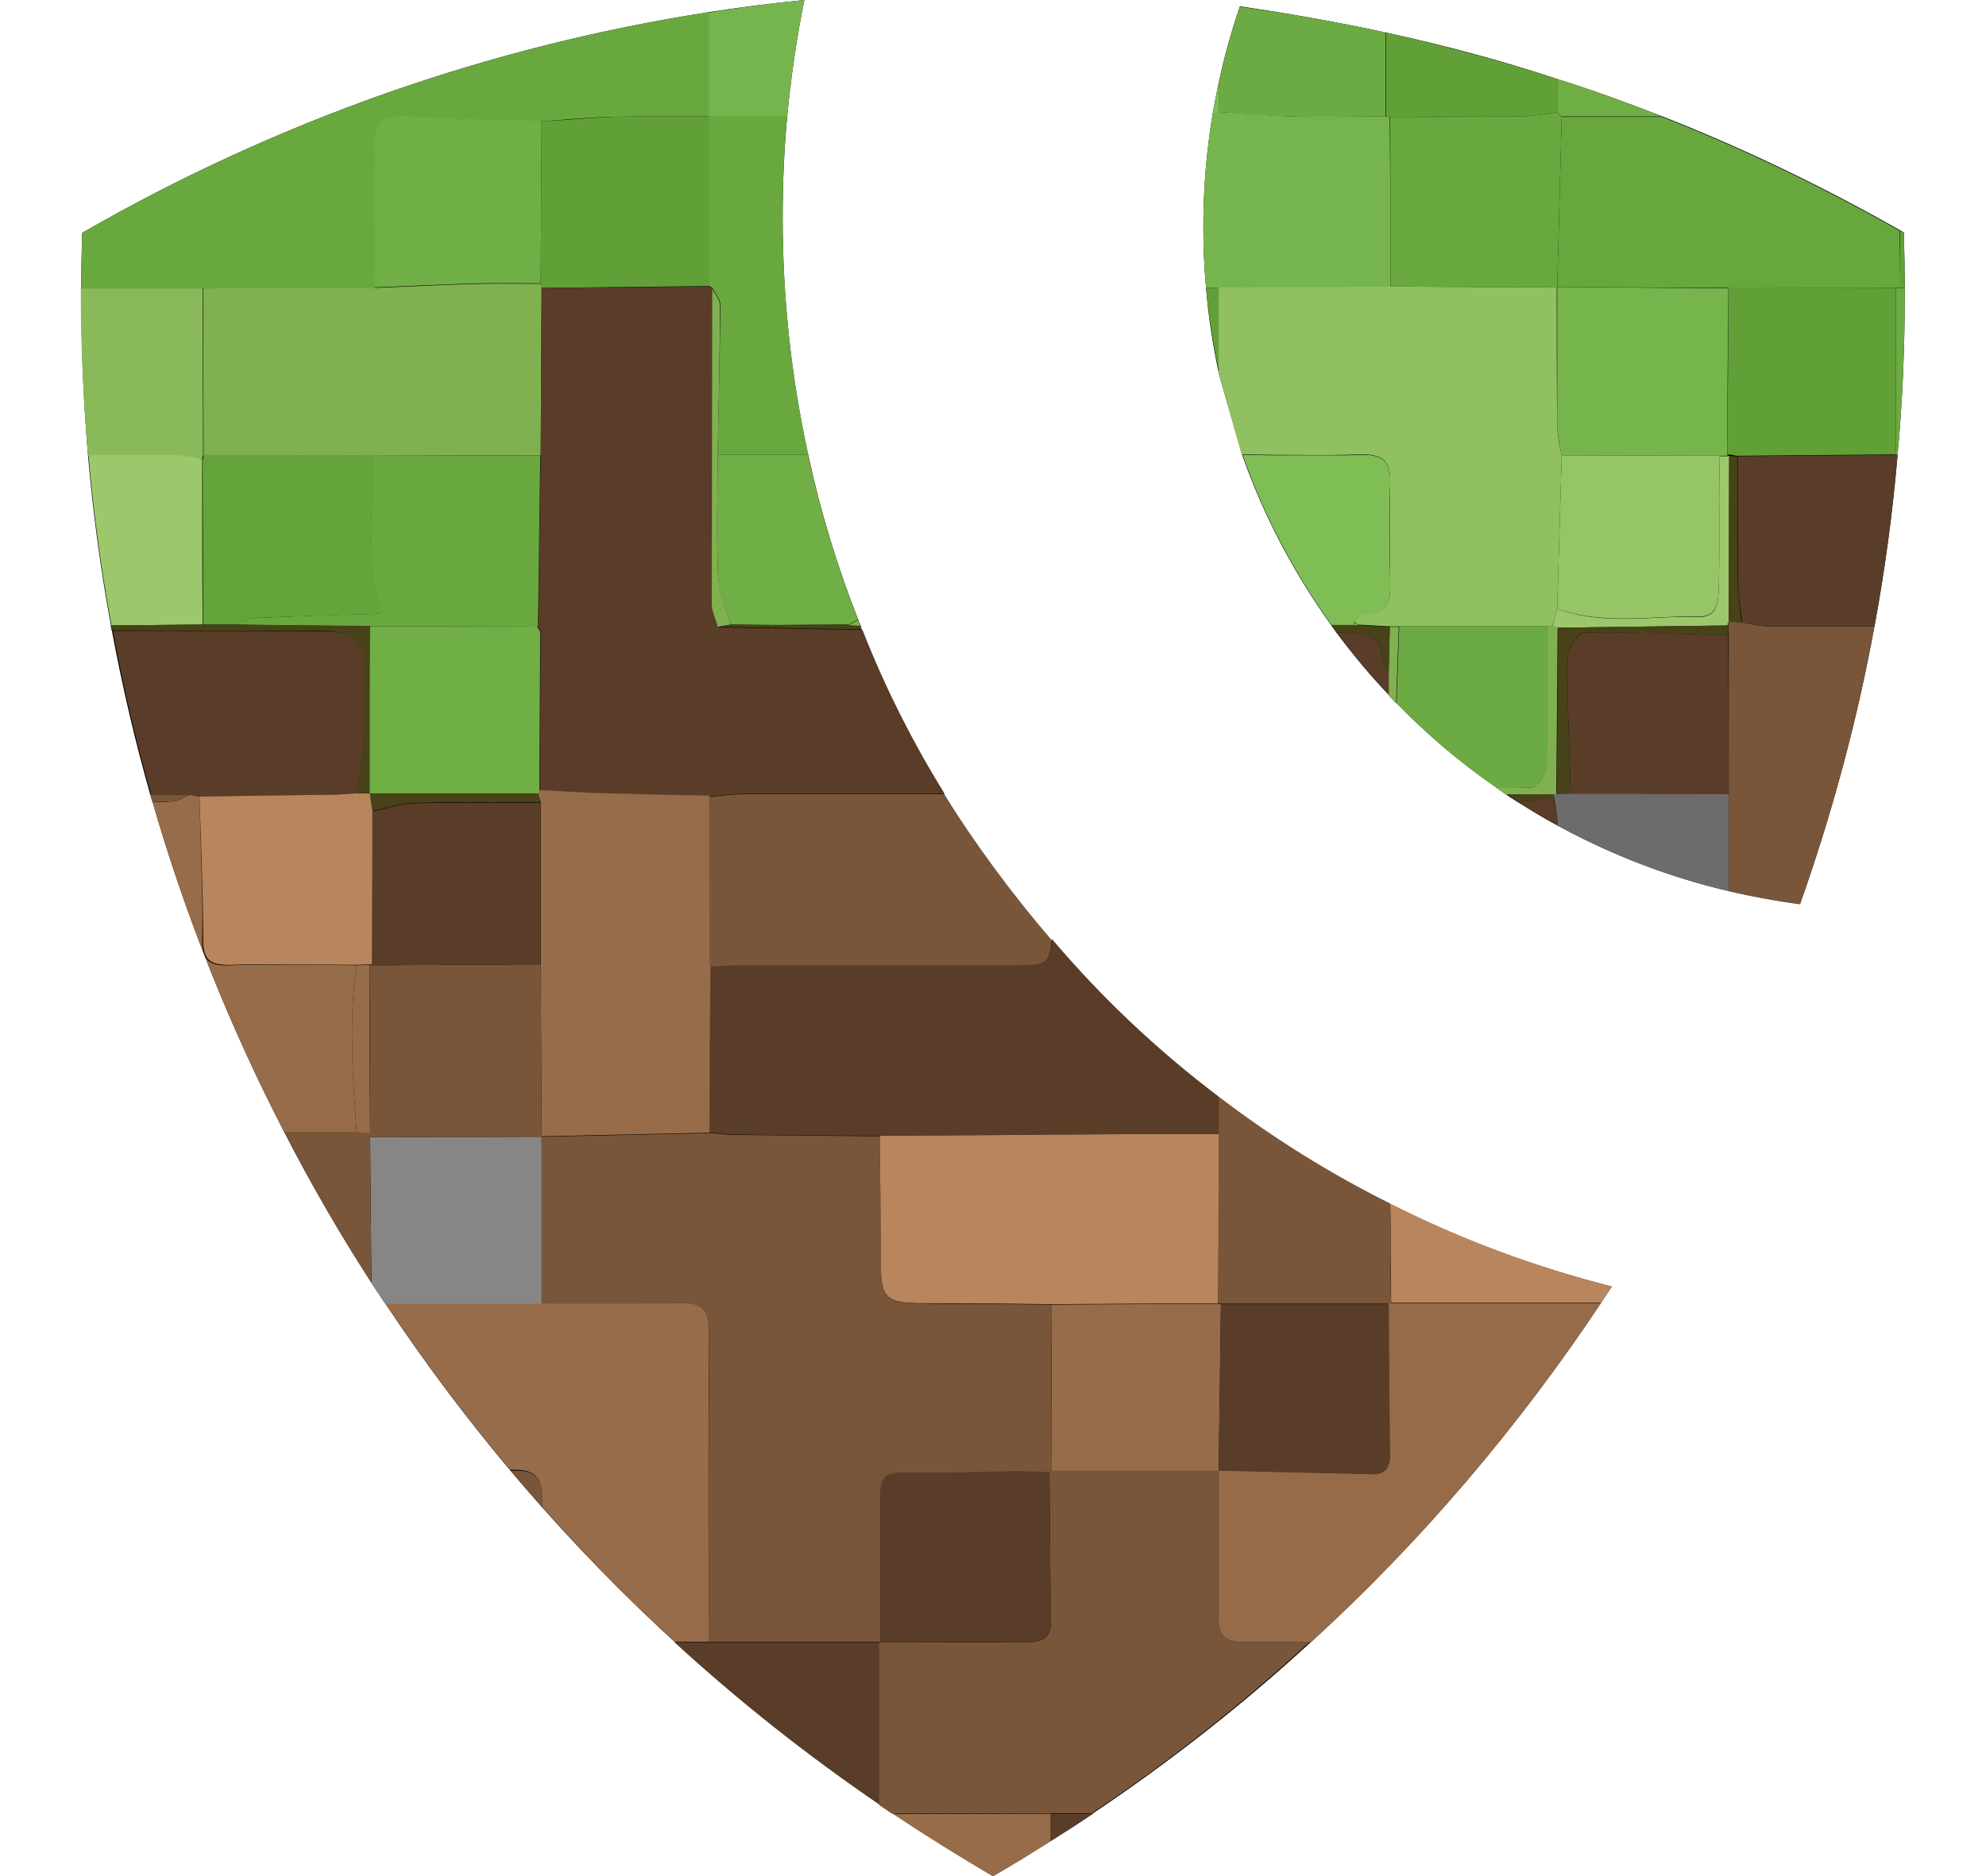 <?xml version="1.0" encoding="utf-8"?><svg xmlns="http://www.w3.org/2000/svg" id="Ebene_1" x="0px" y="0px" version="1.1" viewBox="0 0 440 415.7" xml:space="preserve"><style type="text/css">.st0{fill:#79563a}.st1{fill:#69a83f}.st3{fill:#7fbd55}.st4{fill:#76b54d}.st5{fill:#61a037}.st6{fill:#70ae46}.st7{fill:#6cab43}.st8{fill:#966c4a}.st9{fill:#593d28}.st10{fill:#81b051}.st12{fill:#76b44c}.st13{fill:#888685}.st16{fill:#9cc86b}.st19{fill:#474218}.st20{fill:#966b4a}.st21{fill:#b8855d}</style><path d="M357.1 285.1l-2.4 3.6c-18.3 27.5-39.8 52.8-64.2 75.1-15.1 13.9-31.3 26.6-48.3 38-3.1 2.1-6.2 4.1-9.4 6.1-4.2 2.7-8.5 5.3-12.8 7.8-7.5-4.4-14.9-9-22.1-13.8-1-.6-1.9-1.3-2.8-1.9-27.6-18.8-52.8-41-75-66-2.4-2.7-4.7-5.4-7-8.1-9.9-11.8-19.2-24.2-27.7-37l-3-4.5c-7-10.8-13.5-22-19.4-33.5-12.1-23.4-21.9-47.9-29.2-73.2-.2-.5-.3-1-.5-1.6-3.4-11.9-6.2-24-8.5-36.3l-.2-1.1c-2.3-12.4-4-25-5.1-37.8-1-11.8-1.5-23.7-1.5-35.7v-1.3c0-4.1.1-8.2.2-12.3C61.1 26.9 108.1 10.3 157 2.7c7-1.1 14.1-2 21.2-2.7-1.7 8.5-3 17.2-3.8 25.9-.7 7.4-1 14.9-1 22.5 0 17.7 1.9 35.3 5.7 52.6 2.7 12.4 6.4 24.6 11.1 36.5.2.4.4.9.5 1.4l.3.9c5.1 12.6 11.2 24.8 18.3 36.4 15.9 25.9 36.5 48.7 60.7 67.1 11.9 9.1 24.6 17 38 23.7 15.6 7.6 32.1 13.8 49.1 18.1zM422 63.8v1.3c0 12.1-.5 24-1.6 35.8-1.1 12.8-2.8 25.4-5.1 37.8-3.8 20.9-9.4 41.6-16.5 61.6-18.9-2.4-37.1-8.3-53.8-17.4-3-1.6-5.9-3.4-8.8-5.2-.9-.6-1.8-1.1-2.6-1.7l-2.1-1.5c-8-5.5-15.4-11.8-22.2-18.8-.6-.6-1.1-1.2-1.7-1.8-4.1-4.3-7.9-8.9-11.5-13.7-.4-.6-.8-1.1-1.2-1.7-8.3-11.6-15-24.3-19.7-37.7L270 82.7v-.1c-1.3-6.2-2.3-12.5-2.8-18.8-.4-4.4-.6-8.9-.6-13.5 0-8.5.7-16.9 2.1-25.3.4-2.2.8-4.4 1.3-6.6 1.2-5.8 2.8-11.4 4.7-17C285.6 3 296.4 4.9 307 7.2c12.9 2.8 25.6 6.2 38 10.3 7.9 2.5 15.6 5.3 23.3 8.3 18.1 7.1 35.7 15.6 52.6 25.2.3.2.6.3.9.5.1 4.2.2 8.3.2 12.3z"/><path d="M120.1 332.6v1.4c-2.4-2.7-4.7-5.4-7-8.1h.6c5.1-.2 6.5 1.8 6.4 6.7z" class="st0"/><path d="M157 25.8c-7.1 0-14.2-.1-21.3.1-5.2.1-10.5.6-15.7 1-10.2-.3-20.5-.6-30.7-1-4.8-.2-6.4 2-6.3 6.6.2 10.5 0 20.9 0 31.4H18c0-4.1.1-8.2.2-12.3C61.1 26.9 108.1 10.3 157 2.7v23.1z" class="st1"/><path fill="#68a63e" d="M421 63.8h-38l-38-.2c.3-12.6.7-25.2 1-37.7h22.2c18.1 7.1 35.7 15.6 52.6 25.2.1 4.2.2 8.5.2 12.7z"/><path d="M270 18.5v6.4l-1.3.2c.4-2.3.8-4.4 1.3-6.6z" class="st3"/><path d="M178.2 0c-1.7 8.5-3 17.2-3.8 25.9H157V2.8c7-1.2 14-2.1 21.2-2.8z" class="st4"/><path d="M345 17.5v7.3c-2.4.5-4.8.8-7.3 1-9.9.1-19.8 0-29.7.1l-.9-.1V7.2c12.8 2.9 25.5 6.3 37.9 10.3z" class="st5"/><path d="M368.2 25.8H346l-1-1v-7.3c7.8 2.5 15.6 5.3 23.2 8.3z" class="st6"/><path d="M307 25.8c-7.1 0-14.2.2-21.3 0-5.2-.1-10.5-.6-15.7-1v-6.3c1.2-5.8 2.8-11.4 4.7-17C285.6 3 296.4 4.9 307 7.2v18.6z" class="st7"/><path d="M157.1 294.9c-.2 23-.1 46-.1 68.9h-7.5c-10.3-9.4-20.1-19.4-29.4-29.9v-1.4c.1-4.8-1.3-6.9-6.4-6.8h-.7c-9.9-11.8-19.2-24.2-27.7-37H120c10.3 0 20.6.2 31-.1 4.5.1 6.1 1.7 6.1 6.3z" class="st8"/><path d="M195 400c-16-10.9-31.3-23-45.6-36.1h45.5l.1 36.1z" class="st9"/><path d="M45 63.9l38-.1c7.7-.3 15.4-.7 23.2-.9 4.6-.1 9.1 0 13.7 0 0 .3.1.6.1.9-.1 12.4-.1 24.7-.2 37.1L83 101H45.1L45 63.9z" class="st10"/><path fill="#89b959" d="M45 100.9c-.1.3-.2.6-.3 1-1.9-.5-3.8-.8-5.8-1H19.5c-1-11.8-1.6-23.7-1.6-35.7v-1.3h27l.1 37z"/><path d="M119.9 63.8c-.1-.3-.1-.6-.1-.9.1-12 .1-24 .2-36 5.2-.3 10.5-.8 15.7-1 7.1-.2 14.2-.1 21.3-.1v37.6l-37.1.4z" class="st5"/><path d="M120 26.8c-.1 12-.1 24-.2 36-4.6 0-9.1-.1-13.7 0-7.7.2-15.4.6-23.2.9 0-10.5.2-20.9 0-31.4-.1-4.6 1.5-6.8 6.3-6.6 10.3.6 20.5.8 30.8 1.1z" class="st6"/><path d="M345 24.8l1 1-1 37.7v.2l-36.9-.2-.1-37.6c9.9 0 19.8 0 29.7-.1 2.4-.2 4.9-.5 7.3-1z" class="st1"/><path d="M422 63.8h-1c0-4.2-.1-8.5-.1-12.7.3.2.6.3.9.5.1 4.1.2 8.2.2 12.2z" class="st5"/><path d="M345 63.6l37.9.3c-.1 12.4-.2 24.7-.2 37.1H381l-35-.1c-.5-2.1-.8-4.2-1-6.3v-31z" class="st12"/><path d="M422 63.8v1.3c0 12.1-.5 24-1.6 35.8h-.1c-.1 0-.1-.1-.2-.1h-.1V87.5 63.9l2-.1z" class="st7"/><path d="M420 63.8V100.7l-35.2.3-1.7-.3-.4.1c.1-12.4.2-24.7.2-37.1l37.1.1z" class="st5"/><path d="M195 363.8v.1zM391.8 138.8c-2-.1-3.9-.4-5.8-.9l-2.9-.2c-.2.2-.3.5-.2.8 0 .8 0 1.5.1 2.3v56.7c5.2 1.2 10.5 2.2 15.8 2.9 7.1-20.1 12.6-40.7 16.5-61.6h-23.5zM288.4 363.9h-12.9c-4.1 0-5.6-1.5-5.6-5.6.1-10.8 0-21.6 0-32.5h-37l-.4.4.3 33.3c.1 3.6-2.1 4.4-5.2 4.4h-32.8V400c.9.6 1.9 1.3 2.8 1.9l34.9-.1h9.4c17.1-11.4 33.2-24.1 48.3-38l-1.8.1z" class="st0"/><path d="M308.1 63.6l-38 .2h-2.9c-.4-4.4-.6-8.9-.6-13.5 0-8.5.7-16.9 2.1-25.3l1.3-.2c5.2.3 10.5.8 15.7 1 7.1.1 14.2 0 21.3 0l.9.1c.1 12.6.2 25.1.2 37.7z" class="st4"/><path d="M159 100.8c.2-11.1.5-22.1.6-33.2 0-1.2-1.1-2.4-1.7-3.7l-.9-.6V25.7h17.4c-.7 7.4-1 14.9-1 22.5 0 17.7 1.9 35.3 5.7 52.6H159z" class="st1"/><path d="M270.1 63.8v18.8c-1.3-6.2-2.3-12.5-2.9-18.8h2.9z" class="st5"/><path d="M79 250.9H63c-12.1-23.4-21.9-47.9-29.2-73.2 1.4 0 2.9 0 4.3-.1 1.4 0 2.7-1 4-1.5l2.1.4c.2 10.5.8 20.9.6 31.4-.1 5 1.6 6.2 6.2 6 9.3-.3 18.6-.1 28 0-1.8 12.3-.8 24.7 0 37z" class="st8"/><path d="M80.5 164.7c-.2 3.7-.9 7.4-1.4 11.1l-6 .3c-9.6.2-19.2.3-28.8.4l-2.1-.4h-8.7c-3.4-11.9-6.2-24-8.5-36.3 14.6 0 29.2 0 43.8.1 2.6 0 5.5-.2 7.9.7 1.7.6 4.1 2.7 4.2 4.3.1 6.5-.1 13.2-.4 19.8z" class="st9"/><path d="M195 363.8h-38c0-23 0-46 .1-68.9 0-4.6-1.6-6.2-6.1-6.1-10.3.2-20.7.1-31 .1v-37l37.2-.8c2 .1 3.9.4 5.9.4l31.8.3c.1 8.1.2 16.2.2 24.3 0 12.8 0 12.7 12.5 12.8 8.4 0 16.9.1 25.3.2l.1 36.8-.4.4c-2.6-.1-5.3-.2-7.9-.2-7.8.1-15.6.5-23.3.3-5.2-.1-6.3.4-6.3 5.7-.1 10.5 0 21.1-.1 31.7z" class="st0"/><path d="M120 251.9v-.1zM120 288.9H85.3l-3-4.5L82 252l38-.1v37z" class="st13"/><path fill="#79553a" d="M82.3 284.3c-7-10.8-13.4-22-19.3-33.5h16l3 .2v.8c.1 10.9.2 21.7.3 32.5z"/><path d="M209.3 175.9h-44.6c-2.5 0-5 .4-7.4.6-7.5-.2-14.9-.3-22.4-.5-5.1-.2-10.2-.5-15.3-.7.1-11.8.1-23.7.2-35.5l-.7-1 .2-.2c.1-12.6.3-25.2.5-37.7.1-12.4.1-24.7.2-37.1l37.1-.3.9.6c-.1 23.3-.2 46.5-.1 69.8 0 1.7.8 3.4 1.3 5.1 10.7.2 21.3.4 31.9.6 4.9 12.6 11 24.7 18.2 36.3z" class="st9"/><path d="M119.7 100.9c-.2 12.6-.3 25.2-.5 37.8l-37.2.1-31-.4c2.2-.5 4.3-1.4 6.5-1.5 9.2-.4 18.5-.7 26.7-.9-.8-5.2-2.1-9.7-2.1-14.1-.1-7 .5-13.9.8-20.9l36.8-.1z" class="st1"/><path fill="#65a33b" d="M83 101c-.3 7-1 13.9-.8 20.9.1 4.5 1.3 8.9 2.1 14.1-8.2.3-17.5.5-26.7.9-2.2.1-4.3 1-6.5 1.5H45l-.1-36.6.3-1 37.8.2z"/><path d="M44.9 138.4l-20.2.2c-2.3-12.4-4-25-5.1-37.8H39c2 .2 3.9.5 5.8 1 0 12.3 0 24.5.1 36.6z" class="st16"/><path fill="#91c060" d="M346 100.9c-.3 11.3-.7 22.7-1 34-.3 1.2-.6 2.5-1 3.7l-1 .2h-35.1l-7.2-.4c-.2-.3-.4-.5-.7-.7.8-.6 1.5-1.7 2.3-1.7 5.7.2 5.8-3.5 5.7-7.6-.1-7.2-.2-14.3 0-21.4.2-4.9-1.8-6.4-6.5-6.3l-3.8.1c-5 .1-10.1 0-15.1 0l-7.5-.1-5.1-18.1v-.1-18.8l38-.2 36.9.2c0 10.3 0 20.5.1 30.8.1 2.2.5 4.3 1 6.4z"/><path fill="#96c566" d="M345 134.9l1-34 35 .1c0 2.8-.1 5.6-.1 8.4 0 7 .1 14-.1 20.9-.1 2.7-.3 6.4-4.2 6.3-10.5-.2-21.2 2-31.6-1.7z"/><path d="M345 134.9c10.3 3.8 21 1.5 31.6 1.8 3.9.1 4.1-3.6 4.2-6.3.2-7 .1-14 .1-20.9 0-2.8.1-5.6.1-8.4h1.7l.4-.1c0 12.3 0 24.6-.1 36.8-.2.2-.3.5-.2.8l-37.7.5-1.1-.3 1-3.9z" class="st16"/><path d="M420.4 101c-1.1 12.8-2.8 25.4-5.1 37.8h-23.5c-2-.1-3.9-.4-5.8-.9-.3-2.8-.9-5.6-.9-8.4-.1-9.5-.1-18.9-.1-28.4l35.2-.3h.1c.1 0 .1.1.2.1l-.1.1z" class="st9"/><path d="M384.9 101.2c0 9.5 0 18.9.1 28.4.2 2.8.5 5.6.9 8.4l-2.9-.2c0-12.3 0-24.6.1-36.8l1.8.2z" class="st19"/><path d="M270 243v8.3c-10.6 0-21.2 0-31.9.1-14.4.1-28.9.2-43.3.3-10.6-.1-21.2-.1-31.8-.3-2 0-3.9-.3-5.9-.4.1-12.3.1-24.7.2-37 2.1-.1 4.3-.3 6.5-.3h62.4c1.2 0 2.3 0 3.5-.2l.3-.1c.4-.1.7-.2 1.1-.3.1 0 .1-.1.2-.1l.1-.1.2-.1c.1 0 .1-.1.2-.2s.2-.2.3-.4c.3-.5.5-1 .6-1.5 0-.1 0-.2.1-.3 0-.2.1-.5.1-.7 0-.5.1-1.1.1-1.7 11 13 23.4 24.7 37 35zM345.1 182.5v.4c-3-1.6-5.9-3.4-8.8-5.2 1.7-.1 3.3-.4 5-.6l1.8-.3 1.1-.1c0 .2.1.5.1.7.5 1.7.7 3.4.8 5.1z" class="st9"/><path d="M270 325.8zM354.7 288.8c-18.3 27.5-39.8 52.8-64.2 75.1h-15c-4.1 0-5.6-1.5-5.6-5.6.1-10.8 0-21.6 0-32.5 11.3.3 22.6.5 33.8.8 3 .1 4.1-1.4 4.1-4.3-.2-11.1-.2-22.3-.3-33.4l.5-.1h46.7z" class="st20"/><path d="M357.1 285.1l-2.4 3.6h-46.5c0-3.4 0-6.8-.1-10.2v-.8c0-3.7 0-7.4-.1-11 15.7 7.9 32.1 14.1 49.1 18.4z" class="st21"/><path d="M232.8 408c-4.2 2.7-8.5 5.3-12.8 7.8-7.5-4.4-14.9-9-22.1-13.8l34.9-.1v6.1z" class="st8"/><path d="M195 363.9V332c0-5.2 1.1-5.8 6.3-5.7 7.8.2 15.6-.2 23.3-.3 2.6 0 5.3.1 7.9.2l.3 33.3c0 3.6-2.1 4.4-5.2 4.4-10.8-.1-21.7 0-32.6 0z" class="st9"/><path fill="#6d6b6b" d="M383 197v.5c-13.2-3.1-26-8-37.9-14.6v-.4c-.1-1.7-.3-3.4-.7-5.1l-.1-.7c-.1-.2-.2-.4-.2-.7.2-.1.5-.2.8-.2l3.1-.1 35 .1V197z"/><path d="M242.2 401.9c-3.1 2.1-6.2 4.1-9.4 6.1v-6.1h9.4z" class="st9"/><path d="M233 325.9c0-12.3 0-24.6-.1-36.8l37-.2.6.1-.5 36.9h-37z" class="st8"/><path d="M383 176l-35-.1c-.3-10.1-.8-20.2-.7-30.4 0-1.9 2.4-5.2 3.8-5.3 10.6-.2 21.2.3 31.8.6l.1 35.2z" class="st9"/><path d="M382.9 140.8c-10.6-.3-21.2-.7-31.8-.6-1.4 0-3.8 3.4-3.8 5.3-.1 10.1.4 20.2.7 30.4l-3.1.1.3-36.9 37.7-.5c-.1.6 0 1.4 0 2.2z" class="st19"/><path d="M190.1 137.3l-2.1 1.1-16.2.1c-.2-.1-.5-.1-.7 0l-9.2-.1c-1-3.6-2.7-7.1-2.8-10.7-.4-8.9-.1-17.9-.1-26.9h20c2.8 12.5 6.4 24.7 11.1 36.5z" class="st6"/><path d="M159 100.8c0 9-.3 17.9.1 26.9.2 3.6 1.8 7.1 2.8 10.7l-2.9.5c-.4-1.7-1.3-3.4-1.3-5.1 0-23.3.1-46.5.1-69.8.6 1.2 1.7 2.4 1.7 3.7 0 11-.3 22.1-.5 33.1z" class="st10"/><path d="M44.2 176.5c9.6-.1 19.2-.3 28.8-.4 2 0 4-.2 6-.3h3l.6 3.9-.1 34.1-.5-.1-2.9.1c-9.3 0-18.6-.3-27.9 0-4.7.1-6.3-1-6.2-6 0-10.4-.5-20.8-.8-31.3z" class="st21"/><path d="M79 213.9l2.9-.1c0 12.4 0 24.9.1 37.3l-3-.2c-.8-12.3-1.8-24.7 0-37z" class="st8"/><path d="M42.1 176.1c-1.3.5-2.7 1.5-4 1.5-1.3 0-2.9 0-4.3.1-.2-.5-.3-1-.5-1.6h8.8z" class="st0"/><path d="M82.1 138.7l-.1 37.1h-3c.5-3.7 1.2-7.4 1.4-11.1.3-6.6.6-13.3.2-19.9-.1-1.6-2.4-3.6-4.2-4.3-2.4-.9-5.2-.7-7.9-.7-14.6 0-29.2-.1-43.8-.1l-.2-1.1 20.2-.2H51l31.1.3z" class="st19"/><path d="M157.4 214.1c-.1 12.3-.2 24.6-.2 36.9l-37.2.8c-.1-12.7-.1-25.4-.2-38.2v-35.9l-.7-2c.1-.2.2-.4.4-.6 5.1.2 10.2.6 15.3.7 7.5.2 14.9.4 22.4.5.1 12.8.1 25.3.2 37.8z" class="st8"/><path d="M269.9 288.8l-37 .2c-8.4-.1-16.9-.2-25.3-.2-12.5 0-12.5 0-12.5-12.8 0-8.1-.1-16.2-.2-24.3 14.4-.1 28.9-.2 43.3-.3 10.6-.1 21.2-.1 31.9-.1l-.2 37.5z" class="st21"/><path d="M119.8 213.7c.1 12.7.1 25.4.2 38.2l-38 .1v-.9c0-12.4 0-24.9-.1-37.3l.5.1 37.4-.2zM232.9 208.2c0 .6 0 1.2-.1 1.7 0 .2 0 .5-.1.7 0 .1 0 .2-.1.3-.1.5-.3 1-.6 1.5-.1.1-.2.3-.3.4l-.2.2-.2.1-.1.1c-.1 0-.1.1-.2.1-.3.1-.7.3-1.1.3l-.3.1c-1.1.1-2.3.2-3.5.2h-62.4c-2.2 0-4.3.2-6.5.3 0-12.5-.1-25.1-.1-37.6 2.5-.2 5-.6 7.4-.6h44.6c7.2 11.3 15.1 22.1 23.8 32.2z" class="st0"/><path d="M119.5 175.3c-.2.2-.3.4-.4.6H81.9c0-12.4 0-24.7.1-37.1l37.2-.1-.2.2.7 1-.2 35.4z" class="st6"/><path d="M191 139.5c-10.7-.2-21.3-.4-31.9-.6l2.9-.5 9.2.1.4.1.4-.1 16.2-.1 2.6.2c-.1.4 0 .7.2.9z" class="st19"/><path d="M190.6 138.7l-2.6-.2 2.1-1.1c.2.4.3.8.5 1.3z" class="st10"/><path d="M119.7 139.8l-.7-1 .7 1z" class="st1"/><path d="M308 107.1c-.3 7.1-.2 14.3 0 21.4.1 4.2-.1 7.8-5.7 7.6-.7 0-1.5 1.1-2.3 1.7v.7h-5c-8.3-11.6-15-24.3-19.7-37.7l7.5.1h15.1l3.8-.1c4.5-.1 6.5 1.4 6.3 6.3z" class="st3"/><path d="M342.8 169.6c-.1 1.7-2.2 4.8-3.4 4.9-2.6.1-5.2.1-7.8.1-8-5.5-15.4-11.8-22.2-18.8.1-2.8.2-5.6.3-8.5s.2-5.6.3-8.5h33c0 1.7.1 3.3.1 5 0 8.6.1 17.2-.3 25.8z" class="st7"/><path d="M307.9 138.9h2c-.1 2.8-.2 5.7-.3 8.5-.1 2.8-.2 5.6-.3 8.5-.6-.6-1.1-1.2-1.7-1.8v-5.2c.2-3.4.2-6.7.3-10zM345.1 139l-.3 36.9c-.3 0-.5.1-.8.2h-10.4l-2.1-1.5c2.6 0 5.2 0 7.8-.1 1.2 0 3.4-3.1 3.4-4.9.4-8.6.2-17.2.3-25.8 0-1.7 0-3.3-.1-5l1-.2 1.2.4z" class="st10"/><path d="M307.9 138.9c-.1 3.3-.1 6.6-.2 9.9-.5-.8-1.5-1.7-1.5-2.5.2-4.5-2.4-5.9-6.2-6l-3.8-.1c-.4-.6-.8-1.1-1.2-1.7h5l.4.1.4-.1 7.1.4z" class="st19"/><path d="M300.8 138.5l-.4.1-.4-.1v-.7c.3.2.6.5.8.7z" class="st12"/><path d="M308.2 288.8l-.5.1h-37.2l-.6-.1c0-12.5.1-25 .1-37.5V243c11.9 9.1 24.6 17 38 23.7 0 3.7.1 7.4.1 11v.8c0 3.5 0 6.9.1 10.3z" class="st0"/><path d="M306.2 146.3c.2-4.5-2.4-5.9-6.2-6l-3.8-.1c3.5 4.8 7.4 9.4 11.5 13.7v-5.2c-.5-.7-1.5-1.6-1.5-2.4z" class="st9"/><path d="M344.3 176.7l-1.1.1-1.8.3c-1.6.2-3.3.5-5 .6-.9-.6-1.8-1.1-2.6-1.7h10.4c-.1.3 0 .5.1.7z" class="st19"/><path d="M270.5 289h37.2c.1 11.1.1 22.3.3 33.4 0 2.9-1.1 4.4-4.1 4.3-11.3-.3-22.6-.5-33.9-.8l.5-36.9z" class="st9"/><path d="M171.8 138.5l-.4.1h-.4c.4-.1.6-.2.8-.1z" class="st10"/><path d="M119.8 213.7l-37.4.2c0-11.4.1-22.8.1-34.1 3-.6 6-1.7 9.1-1.8 9.4-.2 18.8-.1 28.2-.1v35.8z" class="st9"/><path d="M119.8 177.8c-9.4 0-18.8-.1-28.2.1-3 .1-6 1.2-9.1 1.8l-.6-3.9h37.2l.7 2z" class="st19"/></svg>
